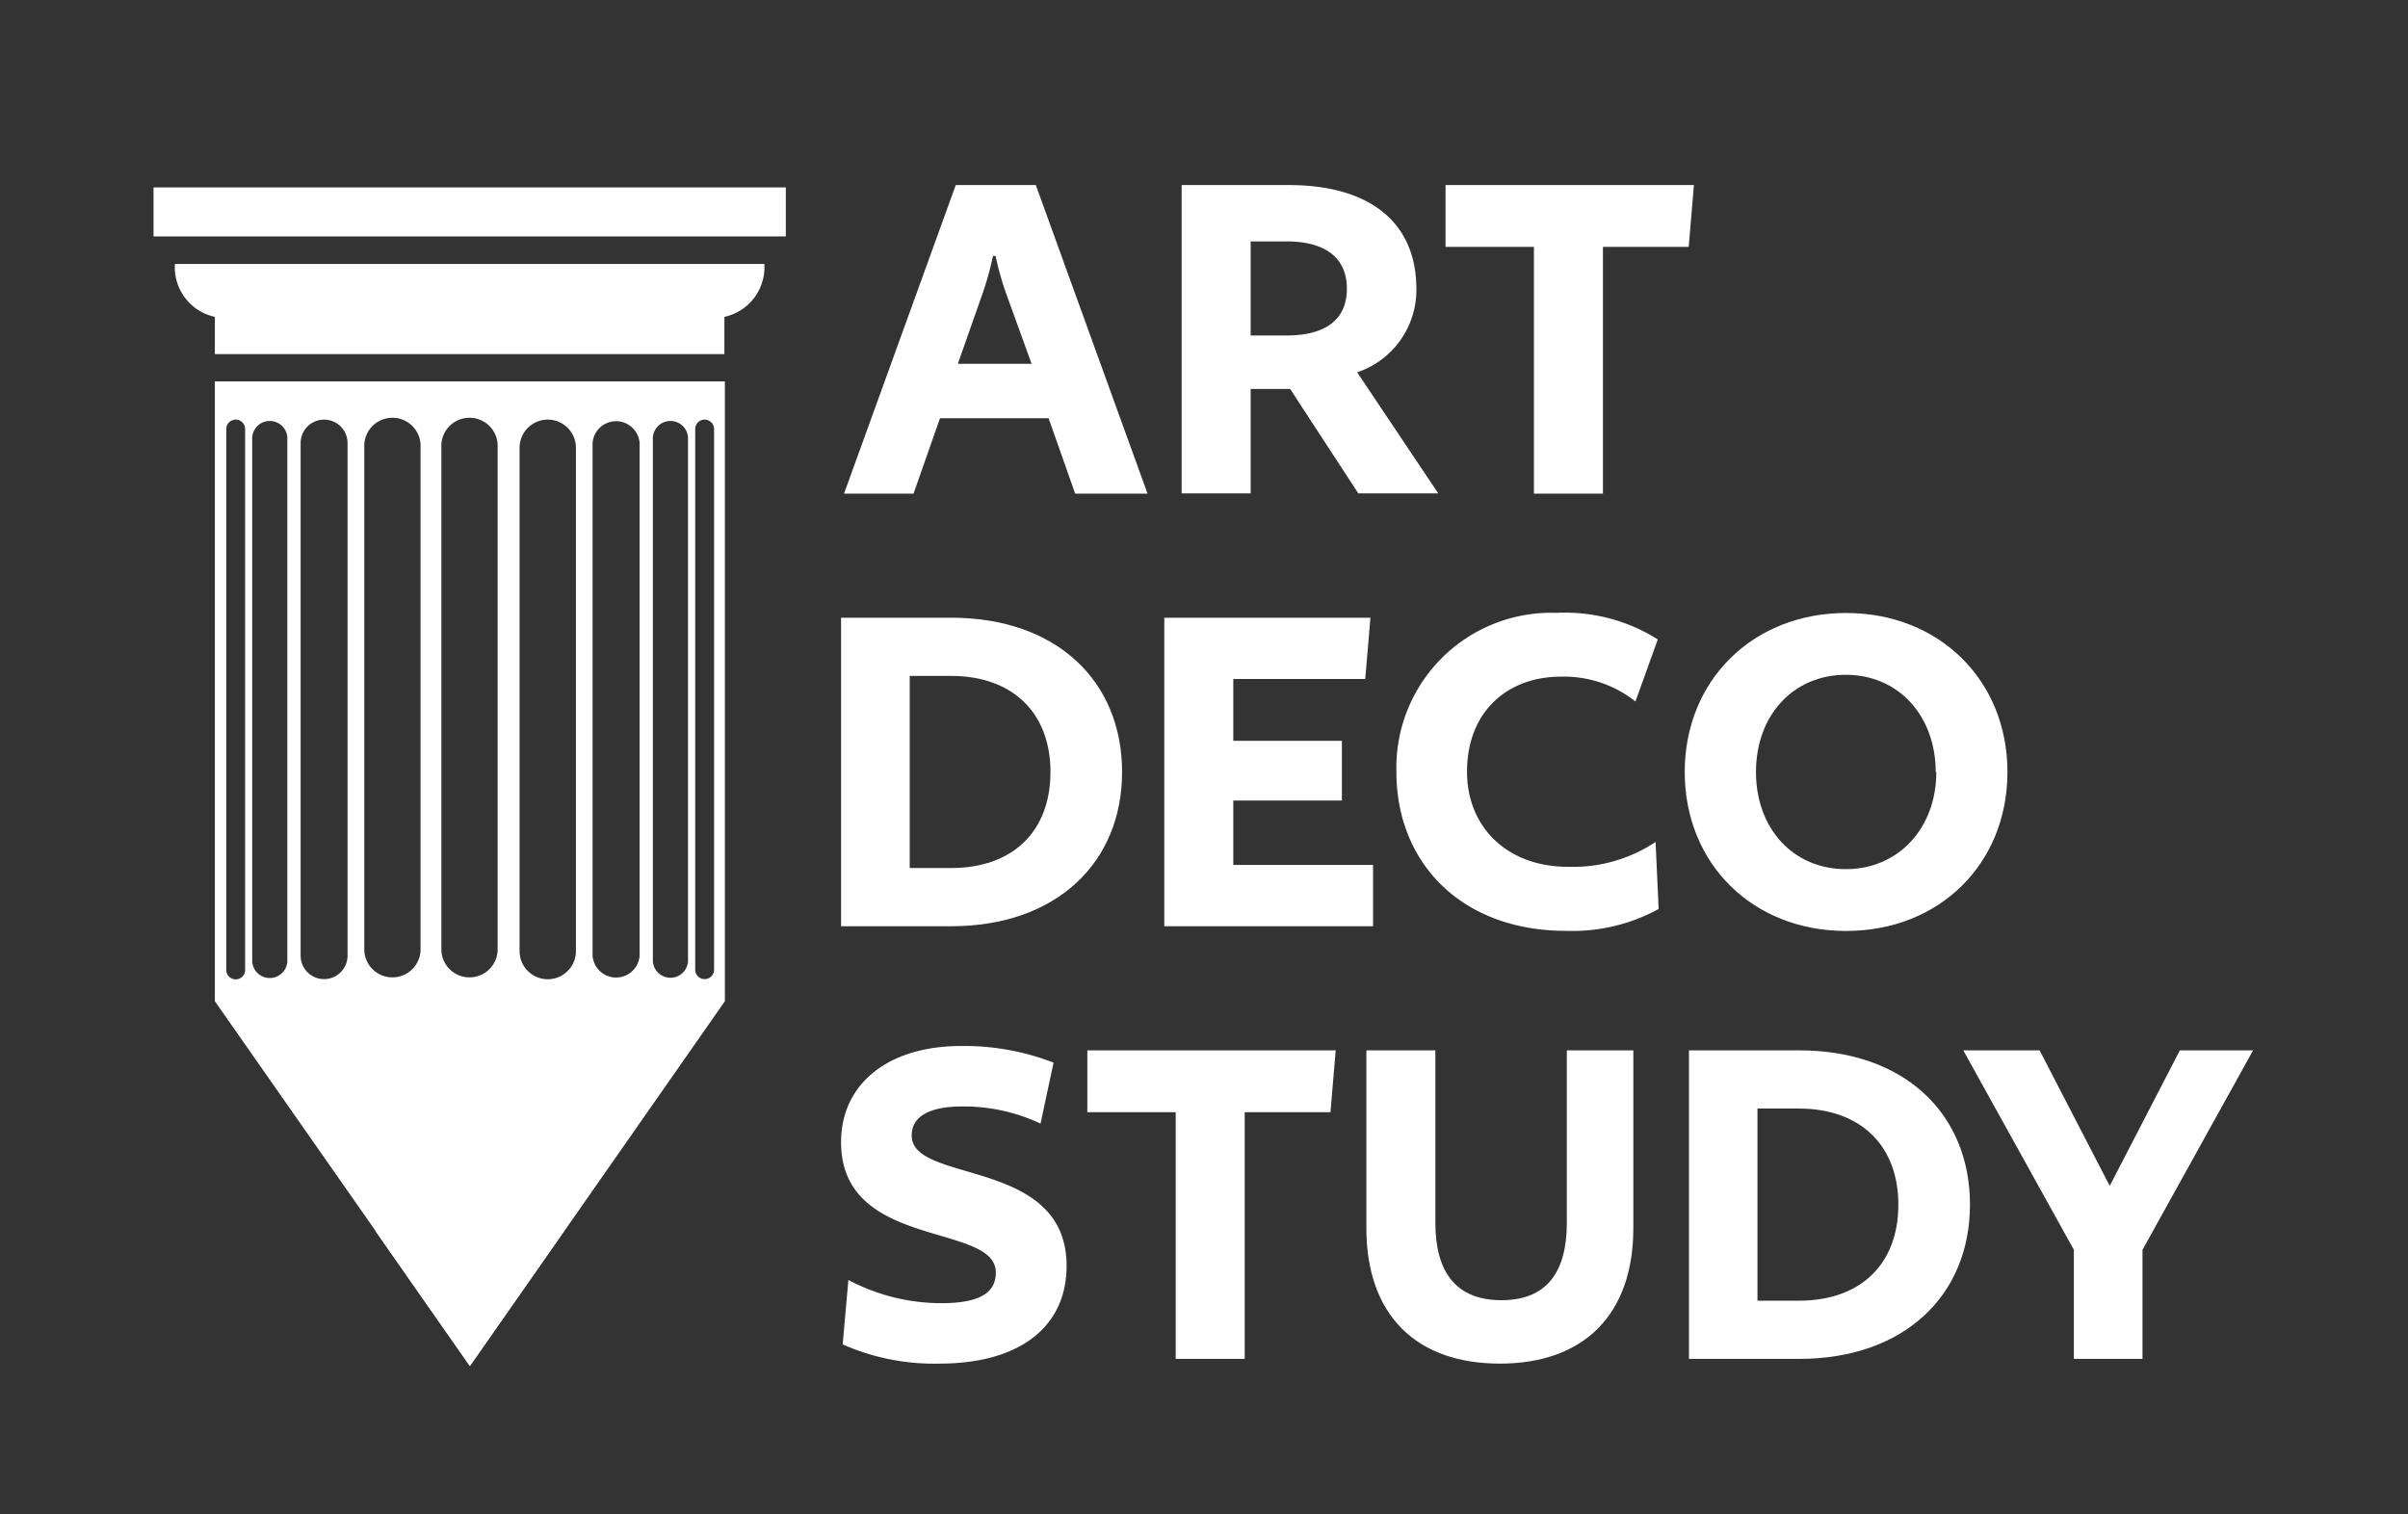 <svg id="Layer_1" data-name="Layer 1" xmlns="http://www.w3.org/2000/svg" viewBox="0 0 194 122"><rect x="0" y="0" width="194" height="122" fill="#333333" stroke="none"/><defs><style>.cls-1{fill:#fff;}</style></defs><title>logo art deco study</title><path class="cls-1" d="M86.62,39.77,84.48,33.7H75.73L73.6,39.77H68L77,14.91h6.45l9,24.86ZM81.05,23.62a23,23,0,0,1-.84-3H80a24.58,24.58,0,0,1-.83,3l-2,5.69h5.94Z"/><path class="cls-1" d="M109.34,30l6.53,9.75h-6.44l-5.49-8.41h-3.18v8.41H95.2V14.91h8.62c6.53,0,10.29,3,10.29,8.37A7,7,0,0,1,109.34,30m-5.69-10.55h-2.89v7.58h2.89c3,0,4.86-1.17,4.86-3.77s-1.89-3.81-4.86-3.81"/><polygon class="cls-1" points="123.58 39.77 123.58 19.89 116.46 19.89 116.46 14.91 136.47 14.91 136.05 19.89 129.14 19.89 129.14 39.77 123.58 39.77"/><path class="cls-1" d="M76.63,74.63H67.76V49.77h8.87c8.5,0,13.77,5.11,13.77,12.43S85.09,74.63,76.63,74.63m0-20.17H73.29V69.94h3.34c4.94,0,8-2.93,8-7.74s-3.1-7.74-8-7.74"/><polygon class="cls-1" points="109.99 54.71 99.36 54.71 99.36 59.69 108.11 59.69 108.11 64.5 99.36 64.5 99.36 69.69 110.62 69.69 110.62 74.63 93.8 74.63 93.8 49.77 110.41 49.77 109.99 54.71"/><path class="cls-1" d="M126.15,75c-8.37,0-13.65-5.44-13.65-12.81a12.48,12.48,0,0,1,12.9-12.81,14,14,0,0,1,8.16,2.14l-1.8,5a9.26,9.26,0,0,0-6-2c-4.39,0-7.57,2.89-7.57,7.66,0,4.48,3.26,7.66,8.12,7.66a12,12,0,0,0,7.07-2l.25,5.4A14.49,14.49,0,0,1,126.15,75"/><path class="cls-1" d="M161.73,62.2c0,7.37-5.45,12.81-13,12.81s-13-5.44-13-12.81,5.48-12.81,13-12.81,13,5.44,13,12.81m-5.78,0c0-4.52-3-7.83-7.24-7.83s-7.24,3.27-7.24,7.83,3,7.83,7.24,7.83S156,66.72,156,62.2"/><path class="cls-1" d="M83.83,90.53a14.56,14.56,0,0,0-6.28-1.38c-2.67,0-4.1.8-4.1,2.34,0,3.94,12.48,1.72,12.48,10.51,0,4.81-3.65,7.87-10.26,7.87a18.17,18.17,0,0,1-7.78-1.55l.46-5.19A16,16,0,0,0,75.84,105c3,0,4.39-.79,4.39-2.47,0-4.06-12.47-1.8-12.47-10.5,0-4.61,3.68-7.75,9.67-7.75a19.83,19.83,0,0,1,7.45,1.34Z"/><polygon class="cls-1" points="94.72 109.49 94.72 89.61 87.6 89.61 87.6 84.63 107.61 84.63 107.19 89.61 100.28 89.61 100.28 109.49 94.72 109.49"/><path class="cls-1" d="M131.59,98.94c0,7-4,10.93-10.76,10.93s-10.75-3.94-10.75-10.93V84.63h5.56v13.9c0,3.93,1.64,6.23,5.32,6.23s5.27-2.3,5.27-6.23V84.63h5.36Z"/><path class="cls-1" d="M144.94,109.49h-8.87V84.63h8.87c8.5,0,13.77,5.11,13.77,12.43s-5.31,12.43-13.77,12.43m0-20.17h-3.35V104.8h3.35c4.94,0,8-2.93,8-7.74s-3.1-7.74-8-7.74"/><polygon class="cls-1" points="172.61 100.7 172.61 109.49 167.08 109.49 167.08 100.7 158.17 84.63 164.32 84.63 169.97 95.55 175.62 84.63 181.52 84.63 172.61 100.7"/><rect class="cls-1" x="12.37" y="15.1" width="50.94" height="3.95"/><path class="cls-1" d="M61.58,21.27H14.09a4.09,4.09,0,0,0,3.22,4.26v3H58.36v-3a4.09,4.09,0,0,0,3.22-4.26"/><path class="cls-1" d="M17.31,30.73h0V80.67l20.56,29.39L58.4,80.67V30.73Zm2.44,47.42a.76.76,0,0,1-1.52,0V34.57a.76.76,0,1,1,1.52,0Zm3.4-.65a1.42,1.42,0,0,1-2.83,0V35.22a1.42,1.42,0,0,1,2.83,0ZM28,77a1.89,1.89,0,1,1-3.78,0V35.7a1.89,1.89,0,0,1,3.78,0Zm5.88-.37a2.27,2.27,0,0,1-4.53,0V36.08a2.27,2.27,0,1,1,4.53,0Zm6.21,0a2.27,2.27,0,0,1-4.53,0V36.08a2.27,2.27,0,1,1,4.53,0Zm6.31,0a2.27,2.27,0,0,1-4.54,0V36.08a2.27,2.27,0,0,1,4.54,0Zm5.13.37a1.9,1.9,0,0,1-3.79,0V35.7a1.9,1.9,0,0,1,3.79,0Zm3.9.48a1.42,1.42,0,0,1-2.83,0V35.22a1.42,1.42,0,0,1,2.83,0Zm2.1.65a.76.76,0,1,1-1.52,0V34.57a.76.76,0,1,1,1.52,0Z"/><polygon class="cls-1" points="30.22 99.15 37.84 110.06 45.47 99.15 30.22 99.15"/></svg>